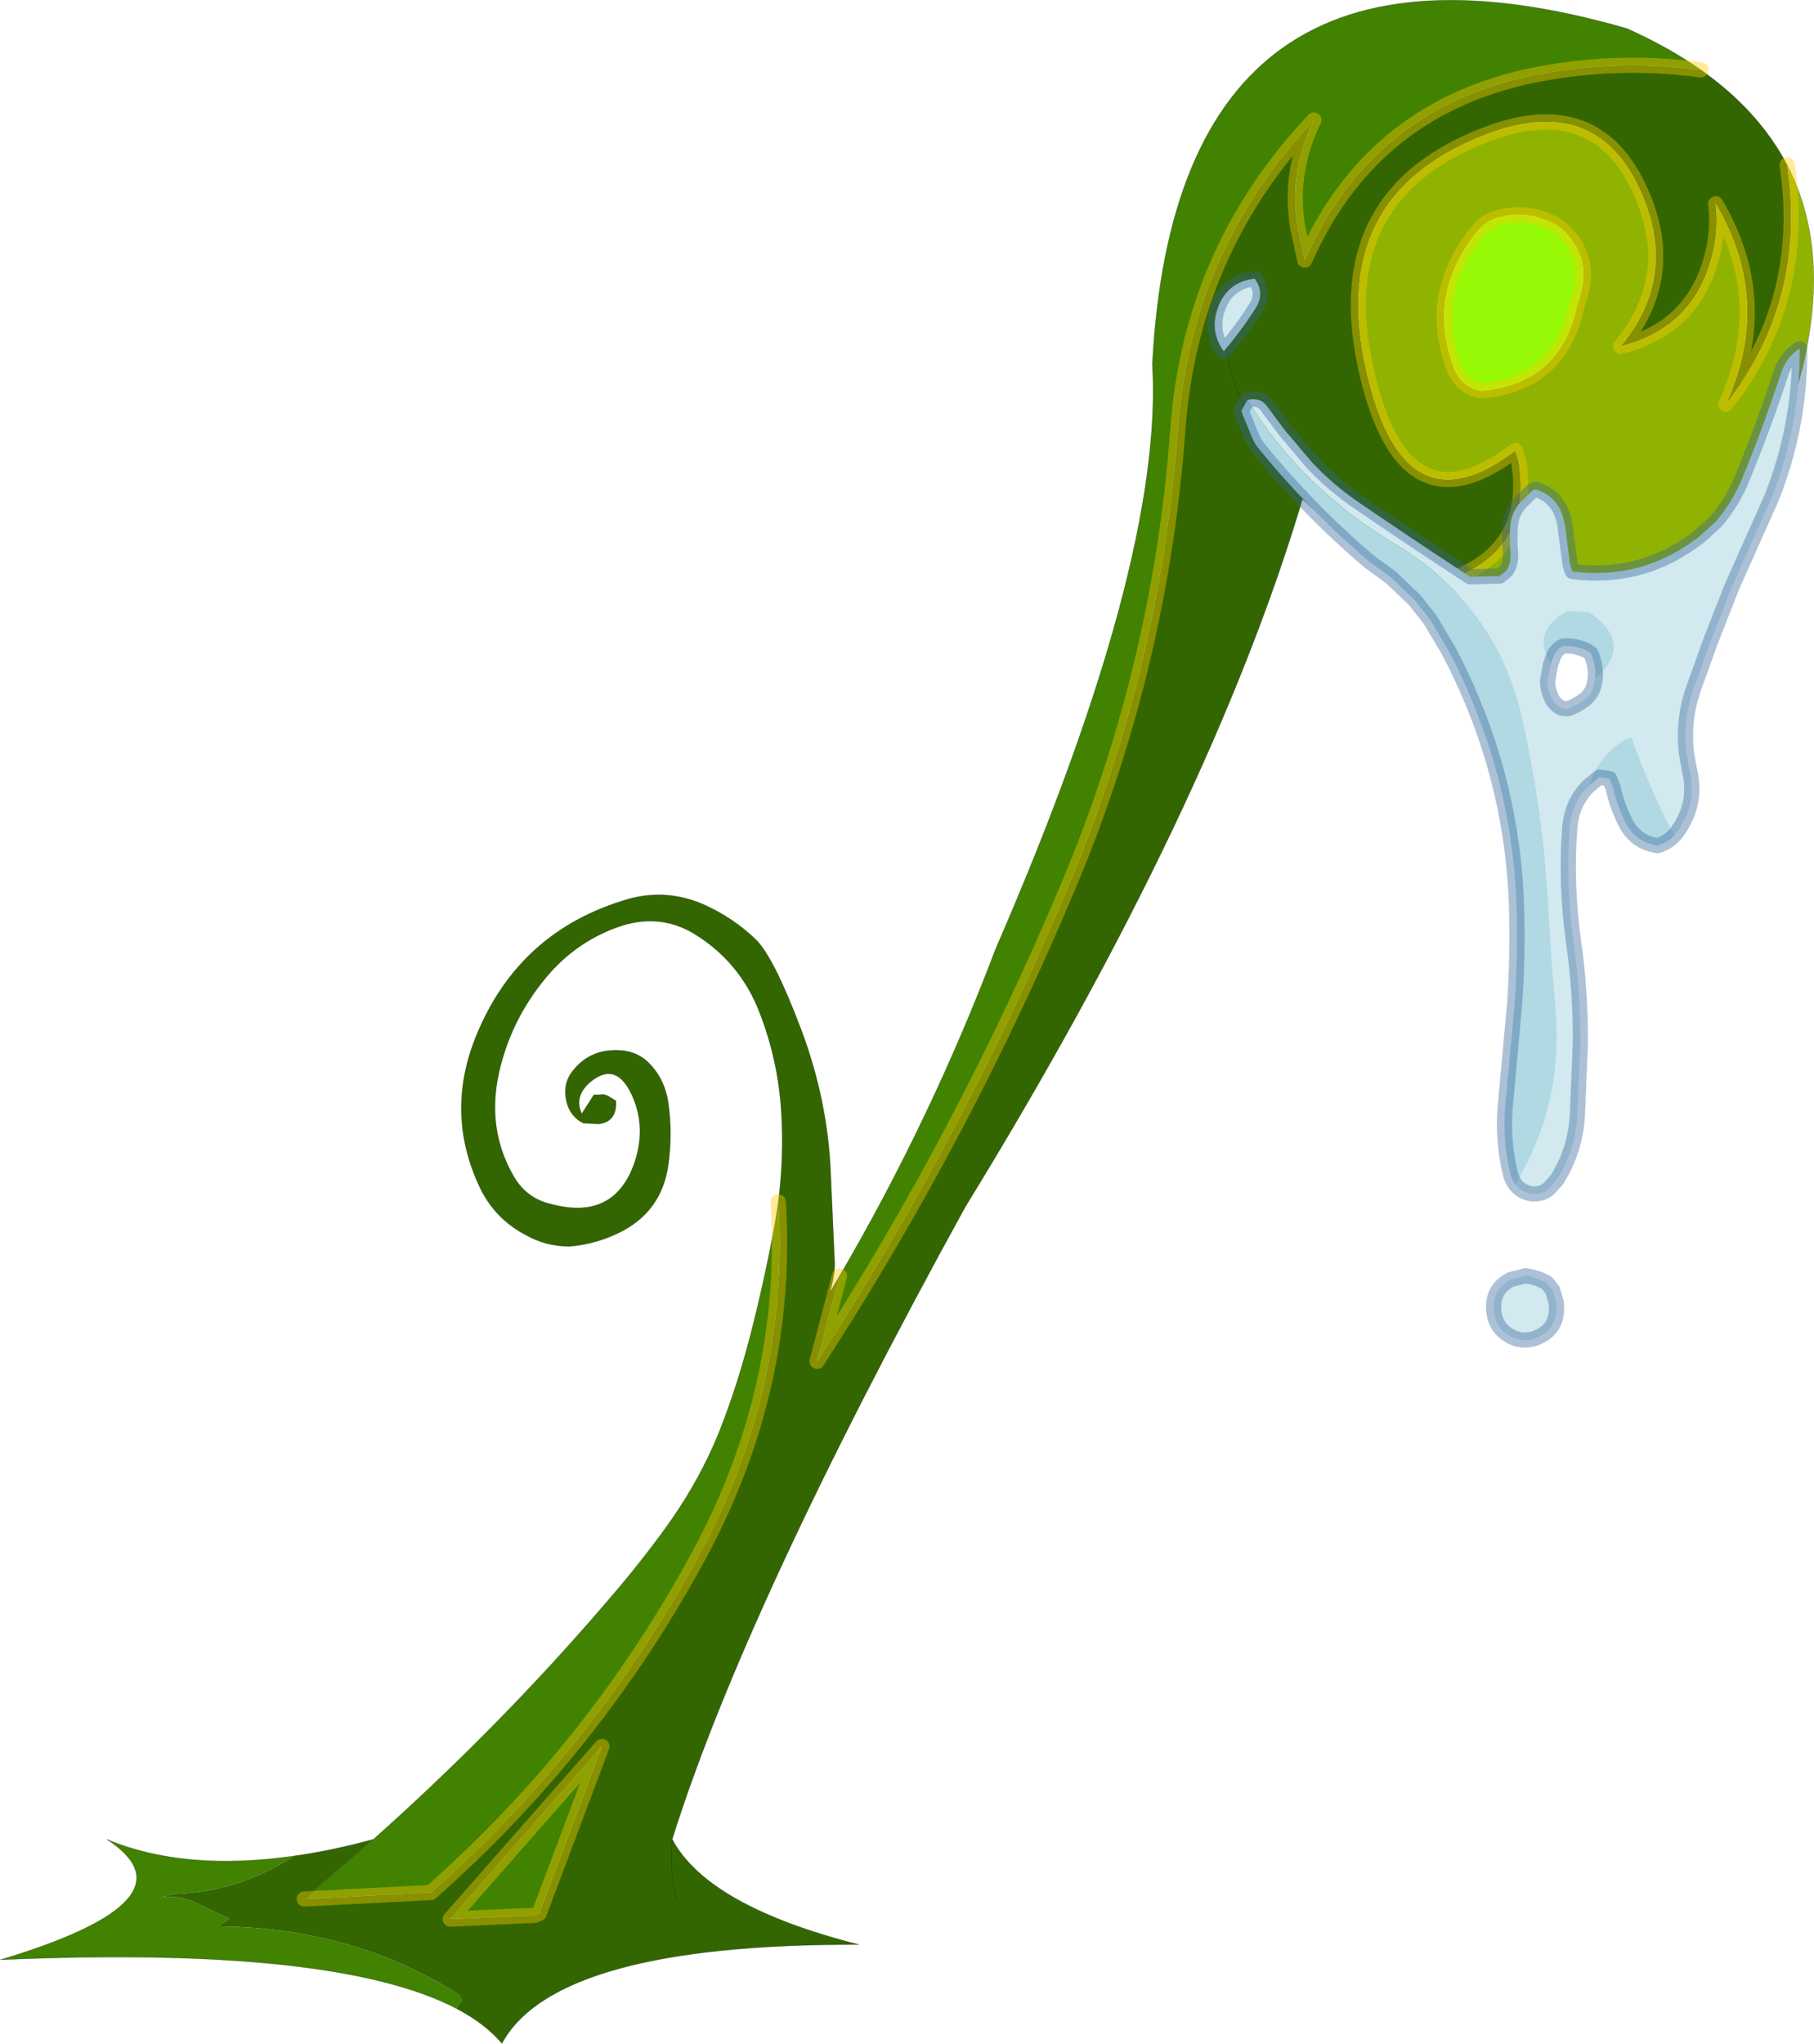<svg viewBox="0 0 238.6 268.72" xmlns="http://www.w3.org/2000/svg" xmlns:xlink="http://www.w3.org/1999/xlink"><use transform="translate(.02 .04)" width="238.55" height="268.65" xlink:href="#a"/><defs><use width="238.55" height="268.65" xlink:href="#b" id="a"/><g id="b"><path d="M104.45-125.15Q93-126.7 81.7-124.3q-20.75 4.6-29.35 24.15l-.85-3.9q-.55-2.95-.35-5.85.35-4.5 2.4-8.65-16.2 17.15-17.9 40.75Q33.4-47 21.55-18.55 7.65 14.7-11.8 44.65l2.95-11.2Q3.2 12.85 11.7-9.6q22.15-50.95 20.6-76.85 3.2-61.2 62.4-44.15 5.5 2.45 9.75 5.45M-16.9 23.7Q-15.4 48-27.25 70q-13.7 25.4-35.35 44.5l-16.65.85 9.1-7.85q16.6-14.8 30.5-31 5-5.75 8.75-11.1 3.75-5.4 6.2-11.4 2.4-6.05 4.2-13.05 1.8-7.05 3.15-14.35l.45-2.9m-63.75 86q-7.1 4.7-15.75 5l-1.55.4q2.2-.2 4.1.6l4.75 2.25-1.5 1q17.65.15 31.4 8.8.45.25.7.9l-.75 1.1q-15.95-8.3-60-6.4 26.35-7.9 14-15.85 10.2 4.25 24.6 2.2m31.7 7.8-11.1.5 19.95-22.7-8.25 21.95-.6.25" fill="#418200" fill-rule="evenodd" transform="translate(119.25 134.3)"/><path d="m-8.85 33.45-2.95 11.2Q7.65 14.7 21.55-18.55 33.4-47 35.65-77.8q1.7-23.6 17.9-40.75-2.05 4.15-2.4 8.65-.2 2.9.35 5.85l.85 3.9q8.6-19.55 29.35-24.15 11.3-2.4 22.75-.85 7.6 5.35 11.35 12.5 2.65 17.75-8.05 31.45 6.2-13.55-1.35-26.35.35 2.85-.2 5.65-2.1 10.55-12.3 13.1 7.25-8.75 3.1-19.25-5.55-14-20-8.9-21.7 7.8-16.65 30.9Q65.2-63.8 80.05-75.1l.45 1.5q2 12.6-11.2 16.15-9-3.45-17.25-11.25Q39.95-28.15 7.7 24.35q-29 52.7-38.55 83.15 4.7 8.8 24.55 13.85-39.85-.1-46.95 13-2.2-2.6-6-4.6l.75-1.1q-.25-.65-.7-.9-13.75-8.65-31.4-8.8l1.5-1-4.75-2.25q-1.9-.8-4.1-.6l1.55-.4q8.65-.3 15.75-5 5-.7 10.5-2.2l-9.1 7.85 16.65-.85Q-40.95 95.4-27.25 70-15.4 48-16.9 23.7q.75-5.8.4-11.75-.4-6.75-2.8-13-2.6-6.9-8.9-10.65-4.25-2.45-9.2-.95-6 1.95-10.1 6.9-4.6 5.55-6.15 12.5-1.65 7.5 2.05 13.75 1.7 2.8 4.9 3.5 7.95 2.1 10.7-4.95 1.9-5-.2-9.5Q-38.3 5.1-41.7 8q-2.1 1.85-1.05 4.1l1.6-2.5h.65l.6-.05.5.15 1.15.7q.15 2.75-2.25 3.05l-2.05-.1q-1.7-.9-2.15-2.65-.7-2.55.9-4.4 2.15-2.6 5.6-2.55 2.55 0 4.2 1.6 2.2 2.15 2.65 5.45.55 3.85 0 7.9-.85 6.35-6.6 9.1-3 1.45-6.4 1.75-3.15 0-5.85-1.55-4.05-2.15-6-6.3-4.55-9.7-.45-19.8Q-51-12-36.55-16.15q4.95-1.35 9.75.7 3.95 1.75 6.95 4.65Q-17.5-8.5-13.9 1q3.55 9.45 3.9 19.1l.5 11.2q.15 1.55-.6 4.3l1.25-2.15m-21.45 81.9q-.9-3.3-.55-7.85-.35 4.55.55 7.85M52.05-68.7v-.05Q35.85-89.8 45.7-98.6q-9.85 8.8 6.35 29.85v.05m-101 186.2.6-.25 8.25-21.95-19.95 22.7 11.1-.5" fill="#360" fill-rule="evenodd" transform="translate(119.25 134.3)"/><path d="M115.8-112.65q8.3 16-3.1 41.05-15 21.45-38.9 15.6-2.3-.6-4.5-1.45Q82.5-61 80.5-73.6l-.45-1.5Q65.2-63.8 60.35-86.05q-5.05-23.1 16.65-30.9 14.45-5.1 20 8.9 4.15 10.5-3.1 19.25 10.2-2.55 12.3-13.1.55-2.8.2-5.65 7.55 12.8 1.35 26.35 10.7-13.7 8.05-31.45m-31.35 7.4q-3.2-1.4-6.6-.5-1.7.45-2.85 1.9-6.65 8.25-3.05 17.8.95 2.6 3.6 3.1 10.55-.9 12.65-11.4 2.15-5.5-1.5-9.35-.95-1-2.25-1.55" fill="#8fb300" fill-rule="evenodd" transform="translate(119.25 134.3)"/><path d="M84.45-105.25q1.3.55 2.25 1.55 3.65 3.85 1.5 9.35-2.1 10.5-12.65 11.4-2.65-.5-3.6-3.1-3.6-9.55 3.05-17.8 1.15-1.45 2.85-1.9 3.4-.9 6.6.5" fill="#98f906" fill-rule="evenodd" transform="translate(119.25 134.3)"/><path d="M223.7 9.15q-4.25-3-9.75-5.45-59.2-17.05-62.4 44.15 1.55 25.9-20.6 76.85m-21.8 45.2q.75-2.75.6-4.3l-.5-11.2q-.35-9.65-3.9-19.1-3.6-9.5-5.95-11.8-3-2.9-6.95-4.65-4.8-2.05-9.75-.7-14.45 4.15-20.1 18.05-4.1 10.1.45 19.8 1.95 4.15 6 6.3 2.7 1.55 5.85 1.55 3.4-.3 6.4-1.75 5.75-2.75 6.6-9.1.55-4.05 0-7.9-.45-3.3-2.65-5.45-1.65-1.6-4.2-1.6-3.45-.05-5.6 2.55-1.6 1.85-.9 4.4.45 1.75 2.15 2.65l2.05.1q2.4-.3 2.25-3.05l-1.15-.7-.5-.15-.6.05h-.65l-1.6 2.5q-1.05-2.25 1.05-4.1 3.4-2.9 5.5 1.55 2.1 4.5.2 9.5-2.75 7.05-10.7 4.95-3.2-.7-4.9-3.5-3.7-6.25-2.05-13.75 1.55-6.95 6.15-12.5 4.1-4.95 10.1-6.9 4.95-1.5 9.2.95 6.3 3.75 8.9 10.65 2.4 6.25 2.8 13 .35 5.95-.4 11.75M49.1 241.8q-5.5 1.5-10.5 2.2M60 264.05q3.8 2 6 4.6 7.1-13.1 46.95-13Q93.1 250.6 88.4 241.8q-.35 4.55.55 7.85M223.7 9.15q7.6 5.35 11.35 12.5 8.3 16-3.1 41.05-15 21.45-38.9 15.6-2.3-.6-4.5-1.45-9-3.45-17.25-11.25-12.1 40.55-44.35 93.05-29 52.7-38.55 83.15m76.55-206.1q-9.85 8.8 6.35 29.85v.05M79.6 210.8q5-5.75 8.75-11.1 3.75-5.4 6.2-11.4 2.4-6.05 4.2-13.05 1.8-7.05 3.15-14.35l.45-2.9M60 264.05q-15.95-8.3-60-6.4 26.35-7.9 14-15.85 10.2 4.25 24.6 2.2" fill="none" stroke="#000" stroke-linecap="round" stroke-linejoin="round" stroke-opacity=".4" stroke-width=".05"/><path d="m110.4 167.75-2.95 11.2q19.45-29.95 33.35-63.2 11.85-28.45 14.1-59.25 1.7-23.6 17.9-40.75-2.05 4.15-2.4 8.65-.2 2.9.35 5.85l.85 3.9Q180.2 14.6 200.95 10q11.3-2.4 22.75-.85M102.35 158q1.5 24.3-10.35 46.3-13.7 25.4-35.35 44.5l-16.65.85m163.7-220.6q-3.2-1.4-6.6-.5-1.7.45-2.85 1.9-6.65 8.25-3.05 17.8.95 2.6 3.6 3.1 10.55-.9 12.65-11.4 2.15-5.5-1.5-9.35-.95-1-2.25-1.55m-15.15 47.8q13.2-3.55 11.2-16.15l-.45-1.5q-14.85 11.3-19.7-10.95-5.05-23.1 16.65-30.9 14.45-5.1 20 8.9 4.15 10.5-3.1 19.25 10.2-2.55 12.3-13.1.55-2.8.2-5.65 7.55 12.8 1.35 26.35 10.7-13.7 8.05-31.45M70.3 251.8l.6-.25 8.25-21.95-19.95 22.7 11.1-.5" fill="none" stroke="#fc0" stroke-linecap="round" stroke-linejoin="round" stroke-opacity=".412" stroke-width="2"/><path d="M130.95 124.7q-8.5 22.45-20.55 43.05l-1.25 2.15M40 249.65l9.1-7.85q16.6-14.8 30.5-31" fill="none" stroke="#000" stroke-linecap="round" stroke-linejoin="round" stroke-opacity=".4" stroke-width=".05"/><path d="M41.05-94.2q1.3-3.1 4.7-3.5 1.4 1.85.15 3.85-1.65 2.65-4.2 5.7-2-2.75-.65-6.05m3.75 12.45q1.75-.4 2.6.85l2.35 3.15 3.55 4.2q2.9 3.1 6.5 5.5 6.65 4.55 13.45 9l.85.55 3.9-.1.9-.75q.65-1 .5-2.45-.15-1.75 0-3.55.15-1.55 1.2-2.8l1.7-1.7.4-.15q2.35.7 3.35 2.9.5 1.2.6 2.4l.6 4.6.3.9q9.25 1.2 16.7-4.6l2.15-1.95q2.2-2.55 3.45-5.6 2.8-6.8 5.15-13.95.7-2.1 2.45-3.2.05 10.3-3.75 19.75l-3.4 7.6-1.8 4.05-2.8 7.15-2.2 6.1q-1.45 4.15-.95 8.5l.35 2q1.25 4.85-1.85 8.75l-.55-.7q-3.05-6.1-5.15-12.05l-.75.2q-3.5 1.95-4.85 6.1-2.3 2.2-2.55 5.65-.55 7.4.5 14.85.95 6.65.9 13.45l-.4 9.55q-.3 4.55-2.7 8.35l-1.15 1.25q-1.3.95-2.9.4-.85-.35-1.4-1.05 6.4-10.6 5.3-23.1-.6-6.6-.95-13.45-.7-12.55-3.45-24.75-3.3-14.8-16.65-22.85-12.3-7.35-19.5-19m45.75 36.7q5.3-4.7-.85-8.85l-2.85-.1q-4.8 2.65-2.15 6.95l-.4 2.15q-.05 1.1.45 2.2.45 1.05 1.45 1.5l.75.05q.9-.3 1.7-.85 1.4-.8 1.75-2.3l.15-.75m-5.6 80.35.45 1.5q.5 3.65-2.8 4.85-1.9.6-3.55-.5-1.5-.95-1.8-2.8-.45-3.1 2.2-4.45l1.95-.5q1.6.25 2.8.95l.75.95" fill="#d1e9ef" fill-rule="evenodd" transform="translate(119.25 134.3)"/><path d="M80.05 21.4q-.5-.65-.7-1.6-1.1-4.65-.55-9.55L79.95-2.3q.45-6.4.25-12.95Q79.6-33 71.25-48.8l-2.4-4.05-2.05-2.6-3.15-3-2.75-2-1.35-1.15q-7.2-6.3-13.3-13.8-.5-.6-.8-1.35l-1.2-2.9-.25-.65.8-1.45q7.2 11.65 19.5 19Q77.65-54.7 80.95-39.9q2.75 12.2 3.45 24.75.35 6.85.95 13.45 1.1 12.5-5.3 23.1m21-46-.15.15q-.75.85-2.15 1.3-3-.45-4.3-3.2-1.05-2.15-1.55-4.4l-.45-1.2-1.35-.2-1.35 1.1q1.35-4.15 4.85-6.1l.75-.2q2.1 5.95 5.15 12.05l.55.7M84.7-47.05q-2.65-4.3 2.15-6.95l2.85.1q6.15 4.15.85 8.85.15-1.7-.55-3.35l-.4-.3q-1.5-.8-3.25-.7-.85.4-1.25 1.3l-.4 1.05" fill="#b0d9e3" fill-rule="evenodd" transform="translate(119.25 134.3)"/><path d="M160.3 40.1q1.3-3.1 4.7-3.5 1.4 1.85.15 3.85-1.65 2.65-4.2 5.7-2-2.75-.65-6.05m43.65 47.15.4-1.05q.4-.9 1.25-1.3 1.75-.1 3.25.7l.4.3q.7 1.65.55 3.35l-.15.75q-.35 1.5-1.75 2.3-.8.55-1.7.85l-.75-.05q-1-.45-1.45-1.5-.5-1.1-.45-2.2l.4-2.15m.25 82.35.45 1.5q.5 3.65-2.8 4.85-1.9.6-3.55-.5-1.5-.95-1.8-2.8-.45-3.1 2.2-4.45l1.95-.5q1.6.25 2.8.95l.75.95" fill="none" stroke="#369" stroke-linecap="round" stroke-linejoin="round" stroke-opacity=".4" stroke-width="2"/><path d="M199.3 155.7q-.5-.65-.7-1.6-1.1-4.65-.55-9.55L199.2 132q.45-6.4.25-12.95-.6-17.75-8.95-33.55l-2.4-4.05-2.05-2.6-3.15-3-2.75-2-1.35-1.15q-7.2-6.3-13.3-13.8-.5-.6-.8-1.35l-1.2-2.9-.25-.65.8-1.45q1.75-.4 2.6.85l2.35 3.15 3.55 4.2q2.9 3.1 6.5 5.5 6.65 4.55 13.45 9l.85.55 3.9-.1.9-.75q.65-1 .5-2.45-.15-1.75 0-3.55.15-1.55 1.2-2.8l1.7-1.7.4-.15q2.35.7 3.35 2.9.5 1.2.6 2.4l.6 4.6.3.9q9.25 1.2 16.7-4.6l2.15-1.95q2.2-2.55 3.45-5.6 2.8-6.8 5.15-13.95.7-2.1 2.45-3.2.05 10.3-3.75 19.75l-3.4 7.6-1.8 4.05-2.8 7.15-2.2 6.1q-1.45 4.15-.95 8.5l.35 2q1.25 4.85-1.85 8.75l-.15.15q-.75.85-2.15 1.3-3-.45-4.3-3.2-1.05-2.15-1.55-4.4l-.45-1.2-1.35-.2-1.35 1.1q-2.3 2.2-2.55 5.65-.55 7.4.5 14.85.95 6.65.9 13.45l-.4 9.55q-.3 4.55-2.7 8.35l-1.15 1.25q-1.3.95-2.9.4-.85-.35-1.4-1.05" fill="none" stroke="#369" stroke-linecap="round" stroke-linejoin="round" stroke-opacity=".4" stroke-width="2"/></g></defs></svg>